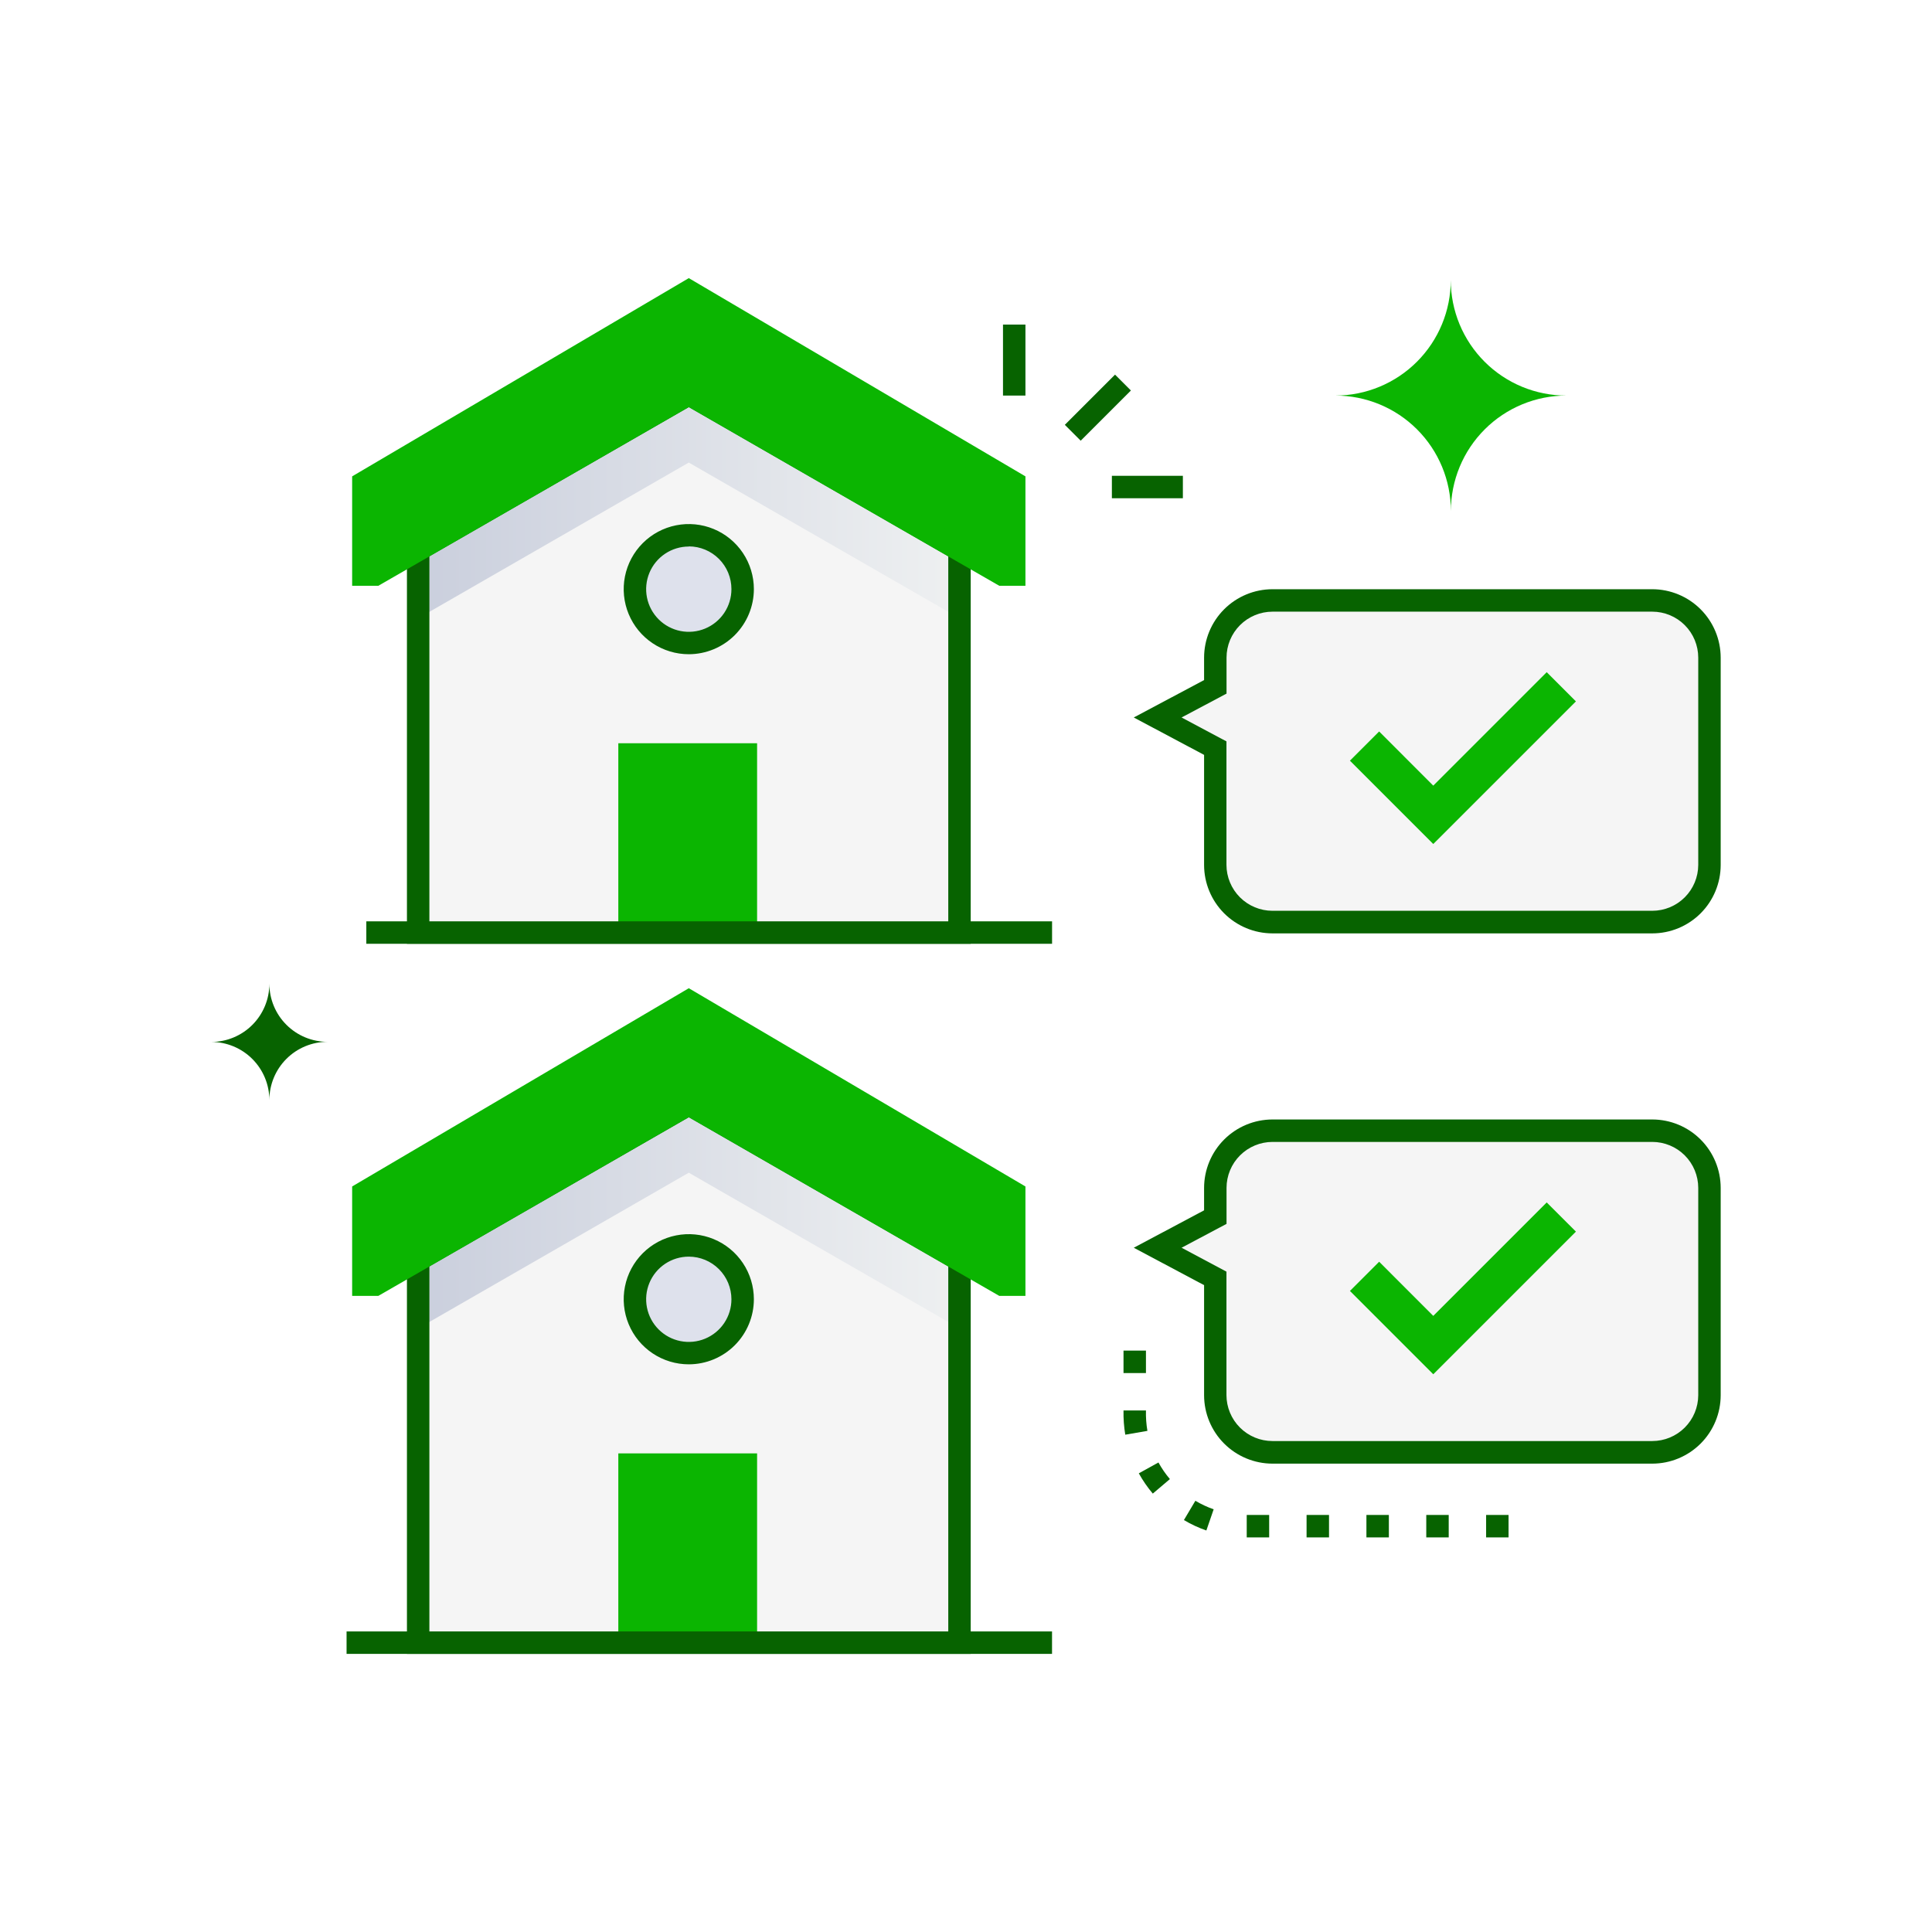 <svg width="512" height="512" viewBox="0 0 512 512" fill="none" xmlns="http://www.w3.org/2000/svg">
<rect width="512" height="512" fill="white"/>
<path d="M278.799 432.348H91.845V438.296H278.799V432.348Z" fill="#076300"/>
<path d="M278.81 244.164H97.079V250.112H278.81V244.164Z" fill="#076300"/>
<path d="M453.026 229.226V174.279C453.023 170.26 451.426 166.407 448.584 163.565C445.742 160.723 441.888 159.125 437.869 159.123H337.225C333.206 159.125 329.353 160.723 326.511 163.565C323.669 166.407 322.071 170.26 322.069 174.279V182.021L306.793 190.14L322.069 198.268V229.226C322.069 233.245 323.665 237.101 326.508 239.943C329.35 242.785 333.205 244.382 337.225 244.382H437.869C441.889 244.382 445.744 242.785 448.587 239.943C451.429 237.101 453.026 233.245 453.026 229.226Z" fill="#F5F5F5"/>
<path d="M437.87 247.356H337.225C332.419 247.351 327.81 245.439 324.411 242.04C321.012 238.641 319.1 234.032 319.095 229.226V200.052L300.459 190.14L319.095 180.227V174.279C319.1 169.472 321.012 164.864 324.411 161.465C327.81 158.066 332.419 156.154 337.225 156.149H437.87C442.676 156.157 447.283 158.069 450.681 161.468C454.08 164.866 455.992 169.473 456 174.279V229.226C455.995 234.032 454.083 238.641 450.684 242.04C447.285 245.439 442.677 247.351 437.87 247.356ZM313.127 190.14L325.023 196.474V229.186C325.028 232.415 326.313 235.511 328.597 237.795C330.88 240.078 333.976 241.364 337.206 241.369H437.87C441.093 241.366 444.184 240.087 446.467 237.812C448.75 235.536 450.039 232.449 450.052 229.226V174.279C450.05 171.049 448.765 167.952 446.481 165.668C444.197 163.383 441.1 162.099 437.87 162.096H337.225C333.996 162.102 330.9 163.387 328.617 165.67C326.333 167.954 325.048 171.05 325.043 174.279V183.815L313.127 190.14Z" fill="#076300"/>
<path d="M379.831 223.674L357.745 201.589L365.487 193.847L379.831 208.201L409.896 178.135L417.638 185.877L379.831 223.674Z" fill="#0BB501"/>
<path d="M453.026 369.749V314.803C453.023 310.784 451.426 306.93 448.584 304.088C445.742 301.246 441.888 299.649 437.869 299.646H337.225C333.206 299.649 329.353 301.246 326.511 304.088C323.669 306.93 322.071 310.784 322.069 314.803V322.544L306.793 330.663L322.069 338.782V369.749C322.069 373.769 323.665 377.624 326.508 380.466C329.35 383.309 333.205 384.906 337.225 384.906H437.869C441.889 384.906 445.744 383.309 448.587 380.466C451.429 377.624 453.026 373.769 453.026 369.749Z" fill="#F5F5F5"/>
<path d="M437.87 387.88H337.225C332.419 387.874 327.81 385.962 324.411 382.563C321.012 379.165 319.1 374.556 319.095 369.749V340.576L300.459 330.663L319.095 320.75V314.803C319.1 309.996 321.012 305.387 324.411 301.988C327.81 298.589 332.419 296.677 337.225 296.672H437.87C442.677 296.677 447.285 298.589 450.684 301.988C454.083 305.387 455.995 309.996 456 314.803V369.749C455.995 374.556 454.083 379.165 450.684 382.563C447.285 385.962 442.677 387.874 437.87 387.88ZM313.127 330.663L325.023 336.997V369.709C325.028 372.939 326.313 376.035 328.597 378.318C330.88 380.602 333.976 381.887 337.206 381.892H437.87C441.093 381.89 444.184 380.611 446.467 378.335C448.75 376.06 450.039 372.973 450.052 369.749V314.803C450.05 311.572 448.765 308.475 446.481 306.191C444.197 303.907 441.1 302.622 437.87 302.62H337.225C333.996 302.625 330.9 303.91 328.617 306.194C326.333 308.477 325.048 311.573 325.043 314.803V324.339L313.127 330.663Z" fill="#076300"/>
<path d="M379.831 364.198L357.745 342.112L365.487 334.37L379.831 348.724L409.896 318.659L417.638 326.391L379.831 364.198Z" fill="#0BB501"/>
<path d="M295.493 99.281L282.189 112.585L286.395 116.791L299.699 103.487L295.493 99.281Z" fill="#076300"/>
<path d="M271.751 86.016H265.804V104.83H271.751V86.016Z" fill="#076300"/>
<path d="M313.474 126.093H294.659V132.041H313.474V126.093Z" fill="#076300"/>
<path d="M399.784 407.427H393.836V401.48H399.784V407.427ZM383.924 407.427H377.976V401.48H383.924V407.427ZM368.063 407.427H362.115V401.48H368.063V407.427ZM352.203 407.427H346.255V401.48H352.203V407.427ZM336.342 407.427H330.395V401.48H336.342V407.427ZM319.699 405.594C317.626 404.879 315.633 403.952 313.751 402.828L316.784 397.723C318.322 398.633 319.946 399.39 321.632 399.983L319.699 405.594ZM305.504 395.82C304.094 394.155 302.853 392.355 301.796 390.447L307.001 387.572C307.863 389.136 308.879 390.611 310.034 391.973L305.504 395.82ZM298.208 380.207C297.856 378.085 297.7 375.934 297.742 373.784H303.69C303.643 375.596 303.773 377.409 304.076 379.196L298.208 380.207ZM303.69 363.871H297.742V357.923H303.69V363.871Z" fill="#076300"/>
<path d="M353.897 104.83C362.013 104.83 369.797 108.054 375.535 113.793C381.274 119.532 384.498 127.315 384.498 135.431C384.498 131.412 385.29 127.432 386.828 123.718C388.367 120.005 390.622 116.631 393.464 113.79C396.307 110.948 399.682 108.694 403.395 107.157C407.109 105.62 411.089 104.829 415.109 104.83C411.086 104.834 407.103 104.045 403.385 102.509C399.668 100.972 396.29 98.718 393.445 95.875C390.599 93.032 388.342 89.656 386.801 85.941C385.261 82.225 384.468 78.242 384.468 74.22C384.468 82.331 381.249 90.111 375.517 95.851C369.785 101.59 362.009 104.82 353.897 104.83Z" fill="#0BB501"/>
<path d="M56 276.123C60.078 276.131 63.986 277.754 66.87 280.638C69.753 283.521 71.377 287.43 71.385 291.508C71.387 287.42 73.012 283.501 75.902 280.611C78.792 277.721 82.712 276.096 86.799 276.093C82.716 276.093 78.8 274.473 75.91 271.589C73.02 268.705 71.392 264.792 71.385 260.709C71.385 264.792 69.765 268.708 66.88 271.598C63.996 274.488 60.083 276.115 56 276.123Z" fill="#076300"/>
<path d="M182.546 292.648L110.817 333.885V435.322H254.265V333.885L182.546 292.648Z" fill="#F5F5F5"/>
<path d="M254.265 333.885V435.322H110.817V333.885L182.546 292.648L254.265 333.885Z" fill="#F5F5F5"/>
<path style="mix-blend-mode:multiply" d="M254.265 333.904V352.035L182.536 310.778L110.808 352.045V333.914L182.536 292.638L254.265 333.904Z" fill="url(#paint0_linear_1784_1685)"/>
<path d="M200.637 385.163H163.86V435.322H200.637V385.163Z" fill="#0BB501"/>
<path d="M182.546 358.597C190.429 358.597 196.82 352.206 196.82 344.323C196.82 336.439 190.429 330.048 182.546 330.048C174.662 330.048 168.271 336.439 168.271 344.323C168.271 352.206 174.662 358.597 182.546 358.597Z" fill="#DEE1EC"/>
<path d="M182.546 361.561C179.134 361.563 175.798 360.553 172.96 358.658C170.122 356.764 167.91 354.07 166.603 350.918C165.296 347.766 164.954 344.297 165.619 340.95C166.284 337.604 167.927 334.529 170.34 332.117C172.753 329.704 175.827 328.061 179.174 327.396C182.521 326.73 185.989 327.073 189.141 328.379C192.294 329.686 194.987 331.898 196.882 334.736C198.776 337.574 199.786 340.911 199.784 344.323C199.777 348.892 197.958 353.272 194.727 356.503C191.496 359.735 187.116 361.553 182.546 361.561ZM182.546 333.022C180.311 333.02 178.125 333.681 176.265 334.922C174.406 336.162 172.956 337.927 172.099 339.991C171.242 342.056 171.017 344.329 171.452 346.521C171.887 348.714 172.962 350.729 174.542 352.31C176.122 353.891 178.136 354.969 180.328 355.405C182.52 355.842 184.793 355.619 186.859 354.764C188.924 353.909 190.69 352.461 191.932 350.602C193.174 348.743 193.837 346.558 193.837 344.323C193.834 341.328 192.644 338.457 190.528 336.338C188.411 334.22 185.541 333.027 182.546 333.022Z" fill="#076300"/>
<path d="M182.546 104.454L110.817 145.691V247.138H254.265V145.691L182.546 104.454Z" fill="#F5F5F5"/>
<path style="mix-blend-mode:multiply" d="M254.265 145.711V163.841L182.536 122.584L110.808 163.861V145.73L182.536 104.454L254.265 145.711Z" fill="url(#paint1_linear_1784_1685)"/>
<path d="M200.637 196.969H163.86V247.128H200.637V196.969Z" fill="#0BB501"/>
<path d="M257.249 250.112H107.844V143.976L182.546 101.024L257.249 143.976V250.112ZM113.791 244.164H251.301V147.416L182.546 107.883L113.791 147.416V244.164Z" fill="#076300"/>
<path d="M268.778 127.937V152.263H265.645L182.547 104.454L99.438 152.263H96.315V127.937L182.547 77.144L268.778 127.937Z" fill="#0BB501"/>
<path d="M271.752 155.237H264.813L182.537 107.883L100.261 155.237H93.322V126.242L182.537 73.704L271.752 126.242V155.237ZM99.27 129.642V148.922L182.537 101.024L265.804 148.922V129.642L182.537 80.603L99.27 129.642Z" fill="#0BB501"/>
<path d="M182.546 170.403C190.429 170.403 196.82 164.012 196.82 156.129C196.82 148.245 190.429 141.854 182.546 141.854C174.662 141.854 168.271 148.245 168.271 156.129C168.271 164.012 174.662 170.403 182.546 170.403Z" fill="#DEE1EC"/>
<path d="M182.546 173.377C179.134 173.379 175.799 172.369 172.961 170.475C170.123 168.581 167.911 165.888 166.604 162.736C165.297 159.585 164.954 156.116 165.618 152.77C166.283 149.424 167.925 146.349 170.336 143.936C172.748 141.523 175.822 139.879 179.168 139.213C182.514 138.547 185.982 138.887 189.135 140.193C192.287 141.498 194.981 143.709 196.877 146.545C198.773 149.382 199.785 152.717 199.785 156.129C199.777 160.699 197.958 165.08 194.727 168.313C191.497 171.546 187.117 173.367 182.546 173.377ZM182.546 144.838C180.31 144.836 178.124 145.498 176.264 146.739C174.404 147.98 172.954 149.744 172.098 151.81C171.241 153.875 171.017 156.148 171.452 158.341C171.888 160.534 172.965 162.548 174.546 164.129C176.127 165.711 178.141 166.787 180.334 167.223C182.527 167.658 184.8 167.434 186.865 166.577C188.931 165.721 190.696 164.271 191.936 162.411C193.177 160.551 193.839 158.365 193.837 156.129C193.839 154.644 193.549 153.172 192.983 151.799C192.417 150.426 191.587 149.177 190.538 148.125C189.49 147.073 188.244 146.238 186.873 145.667C185.502 145.096 184.032 144.801 182.546 144.799V144.838Z" fill="#076300"/>
<path d="M257.249 438.296H107.844V332.15L182.546 289.208L257.249 332.15V438.296ZM113.791 432.348H251.301V335.6L182.546 296.077L113.791 335.6V432.348Z" fill="#076300"/>
<path d="M268.778 316.131V340.447H265.645L182.547 292.638L99.438 340.447H96.315V316.131L182.547 265.338L268.778 316.131Z" fill="#0BB501"/>
<path d="M271.752 343.421H264.813L182.537 296.067L100.261 343.421H93.322V314.426L182.537 261.888L271.752 314.426V343.421ZM99.27 317.826V337.106L182.537 289.208L265.804 337.106V317.826L182.537 268.787L99.27 317.826Z" fill="#0BB501"/>
<defs>
<linearGradient id="paint0_linear_1784_1685" x1="110.808" y1="322.346" x2="254.265" y2="322.346" gradientUnits="userSpaceOnUse">
<stop stop-color="#CACFDD"/>
<stop offset="1" stop-color="#EEF0F1"/>
</linearGradient>
<linearGradient id="paint1_linear_1784_1685" x1="110.808" y1="134.152" x2="254.265" y2="134.152" gradientUnits="userSpaceOnUse">
<stop stop-color="#CACFDD"/>
<stop offset="1" stop-color="#EEF0F1"/>
</linearGradient>
</defs>
</svg>
